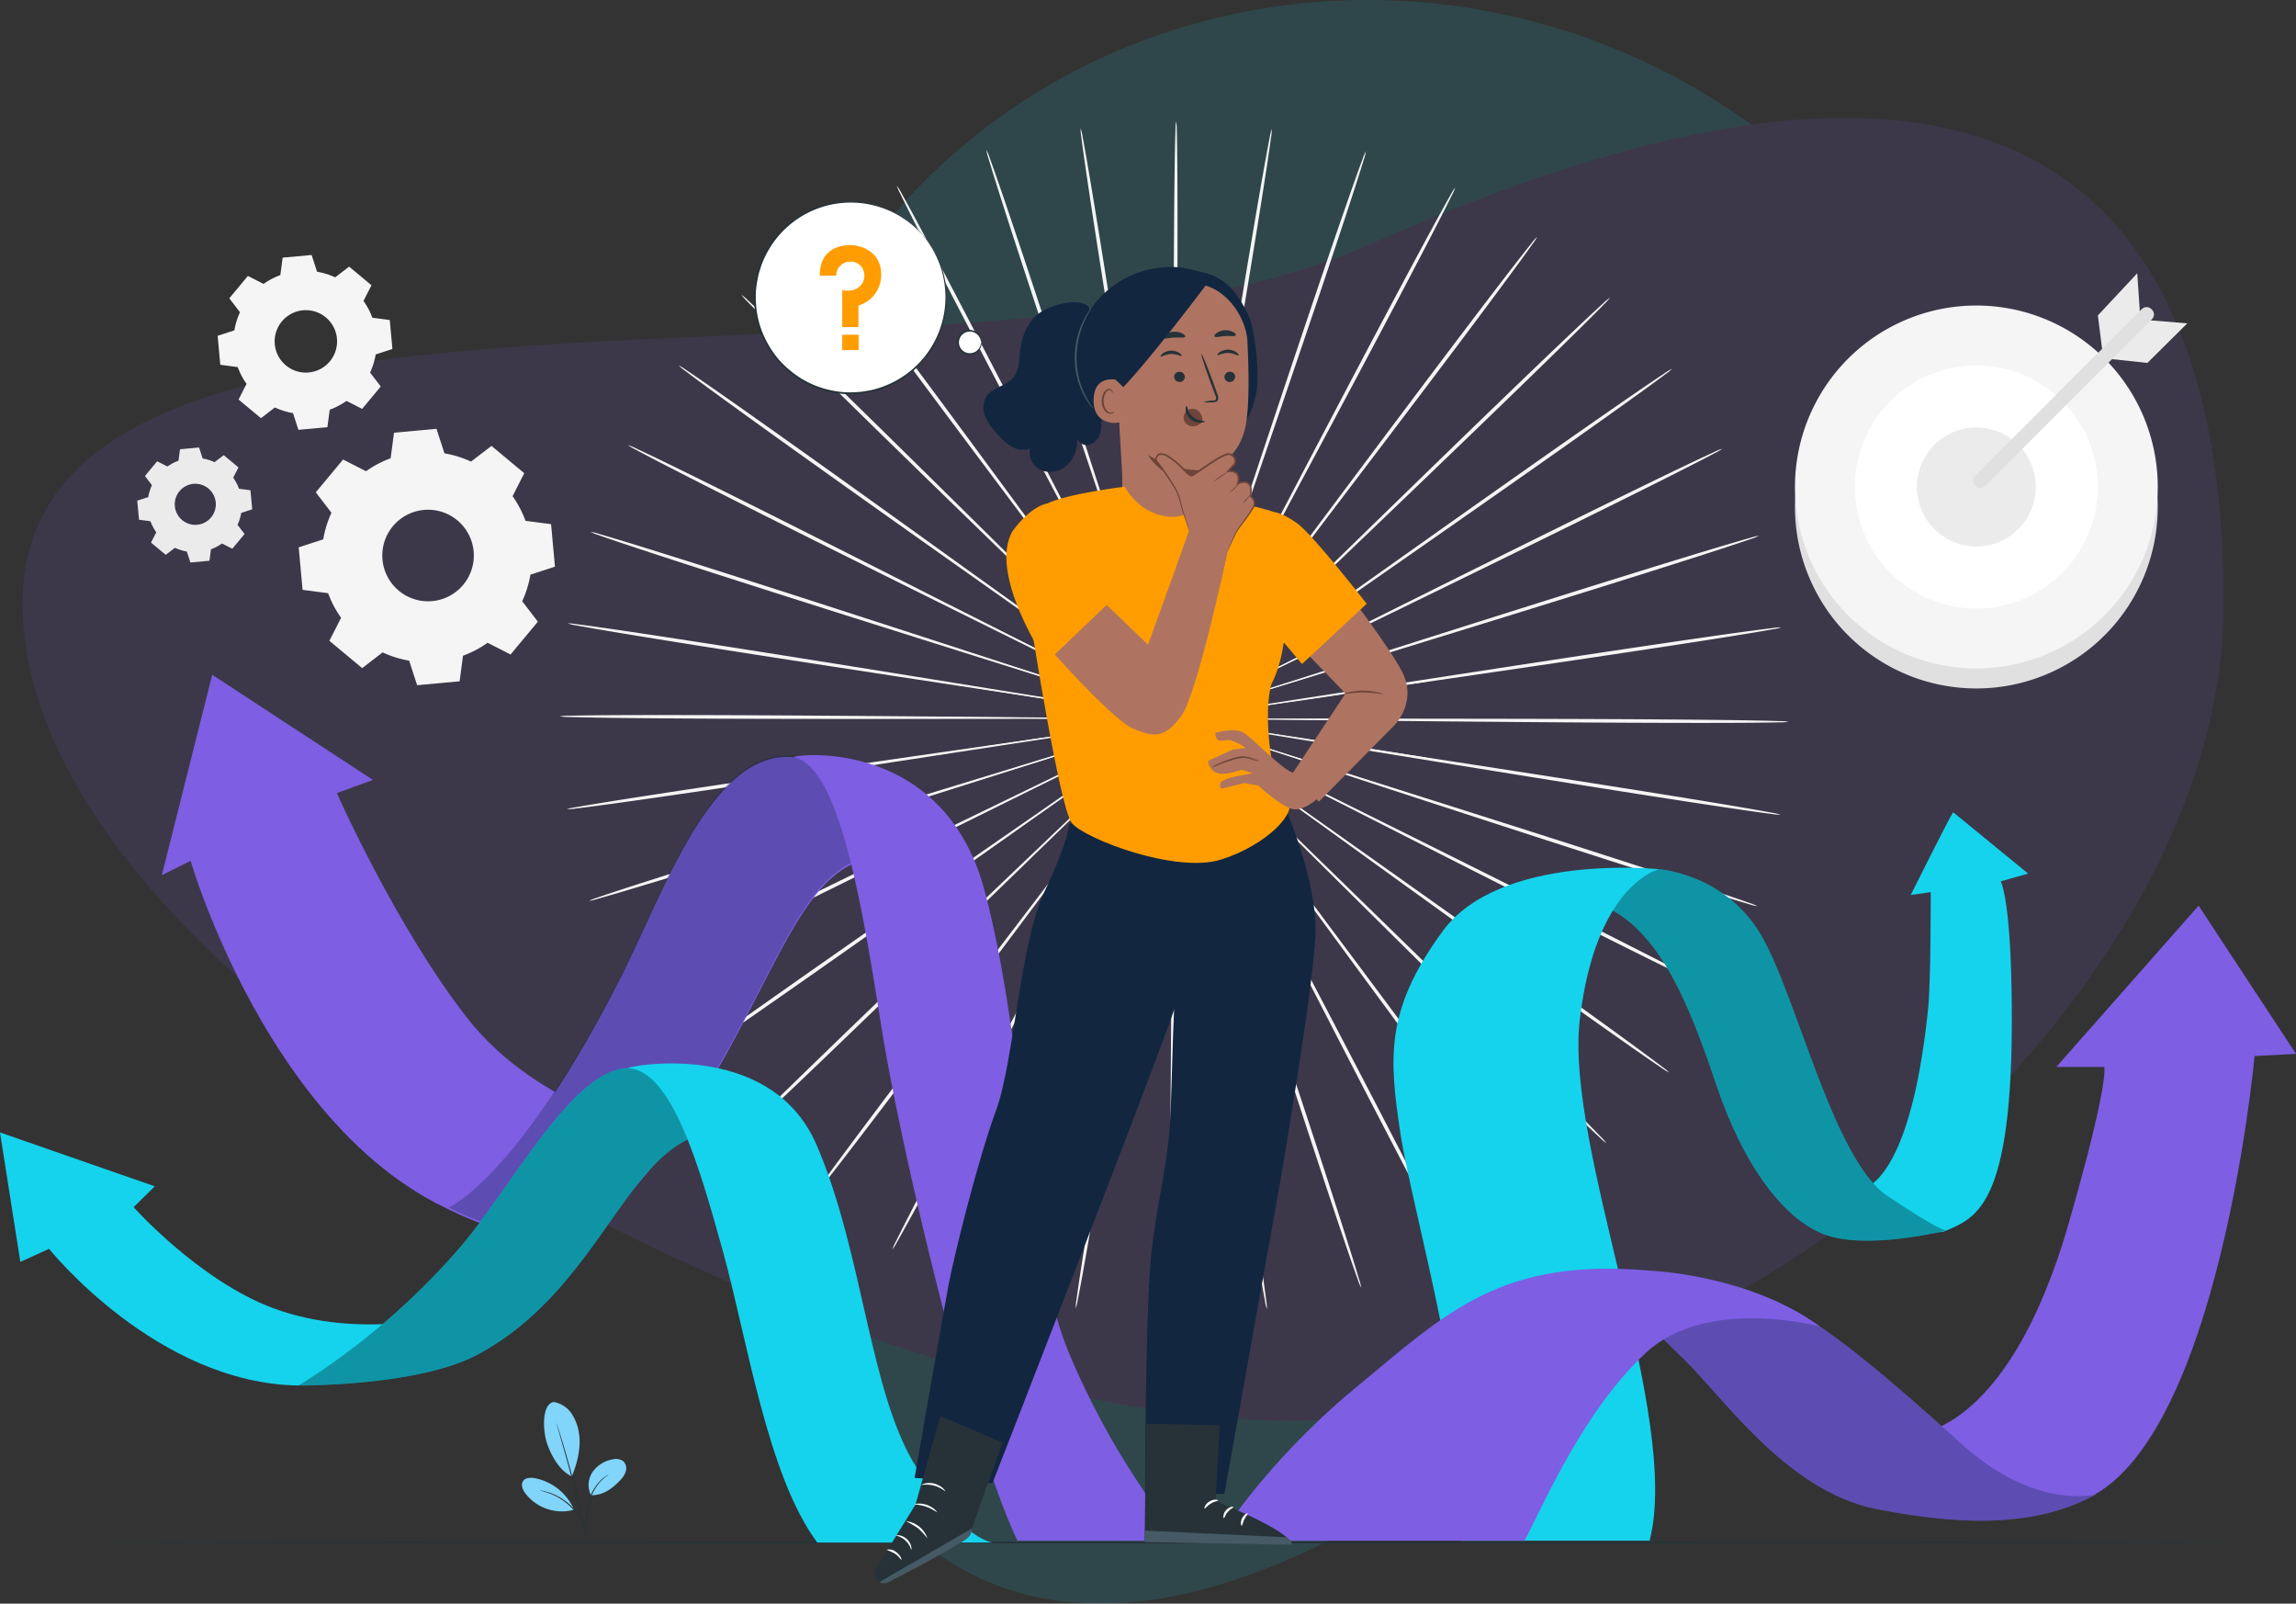 <svg xmlns="http://www.w3.org/2000/svg" xmlns:xlink="http://www.w3.org/1999/xlink" width="636.311" height="444.291" viewBox="0 0 636.311 444.291">
  <rect x="0" y="0" width="636.311" height="444.291" fill="#333333" stroke="none"/>
  <defs>
    <clipPath id="clip-path">
      <rect id="Rectángulo_350618" data-name="Rectángulo 350618" width="636.311" height="405.012" fill="none"/>
    </clipPath>
    <clipPath id="clip-path-7">
      <rect id="Rectángulo_350609" data-name="Rectángulo 350609" width="98.546" height="102.926" fill="none"/>
    </clipPath>
    <clipPath id="clip-path-9">
      <rect id="Rectángulo_350611" data-name="Rectángulo 350611" width="126.127" height="60.153" fill="#12263f"/>
    </clipPath>
    <clipPath id="clip-path-11">
      <rect id="Rectángulo_350613" data-name="Rectángulo 350613" width="125.873" height="132.898" fill="#12263f"/>
    </clipPath>
    <clipPath id="clip-path-13">
      <rect id="Rectángulo_350615" data-name="Rectángulo 350615" width="122.041" height="87.908" fill="none"/>
    </clipPath>
  </defs>
  <g id="Grupo_1034668" data-name="Grupo 1034668" transform="translate(5666.561 5521.646)">
    <g id="Grupo_160943" data-name="Grupo 160943" transform="translate(-5840.287 -14033.086)" opacity="0.13">
      <g id="Grupo_154652" data-name="Grupo 154652" transform="translate(180 8511.44)">
        <g id="Grupo_154160" data-name="Grupo 154160" transform="translate(0 0)">
          <g id="Grupo_66834" data-name="Grupo 66834">
            <path id="Trazado_132887" data-name="Trazado 132887" d="M738.348,526.863c-56.821,77.476-60.758,301.127,19.052,359.663s213.167-70.218,269.973-147.691,38.17-187.709-41.638-246.245S795.159,449.4,738.348,526.863Z" transform="translate(-505.222 -457.039)" fill="#15d3ec"/>
            <path id="Trazado_132888" data-name="Trazado 132888" d="M652.737,605.065c0,108.19,226.26,226.357,351.078,226.357s258.922-118.167,258.922-226.357-52.662-181.459-236.98-99.419C914.718,555.061,652.737,496.877,652.737,605.065Z" transform="translate(-652.737 -437.812)" fill="#7e5ee3"/>
          </g>
        </g>
      </g>
    </g>
    <g id="Grupo_1033909" data-name="Grupo 1033909" transform="translate(-5666.561 -5488)">
      <g id="Grupo_1033908" data-name="Grupo 1033908" clip-path="url(#clip-path)">
        <g id="Grupo_1033879" data-name="Grupo 1033879">
          <g id="Grupo_1033878" data-name="Grupo 1033878" clip-path="url(#clip-path)">
            <path id="Trazado_735823" data-name="Trazado 735823" d="M387.36,174.763l-86.107-.805-26.095-.122-7.095.016-1.846.024a4.1,4.1,0,0,0-.629.034,4.041,4.041,0,0,0,.629.039l1.845.043,7.095.087,26.095.138,86.11.053c33.608,0,64.042.04,86.074.2,11.016.077,19.931.178,26.092.294,3.081.057,5.473.118,7.095.178a13.411,13.411,0,0,1,2.473.182,13.432,13.432,0,0,1-2.475.158c-1.622.045-4.014.082-7.1.108-6.162.054-15.078.067-26.095.034-22.032-.061-52.465-.321-86.071-.66" transform="translate(-13.445 -8.8)" fill="#f5f5f5"/>
            <path id="Trazado_735824" data-name="Trazado 735824" d="M386.741,181.553l-84.93-13.807-25.758-4.06-7.011-1.053-1.828-.253a4.047,4.047,0,0,0-.627-.061,3.788,3.788,0,0,0,.614.136l1.815.323,6.994,1.159,25.755,4.079,85.057,13.051c33.2,5.068,63.259,9.7,85,13.188,10.87,1.74,19.661,3.188,25.729,4.233,3.033.523,5.387.945,6.979,1.251a13.11,13.11,0,0,1,2.413.555,13.027,13.027,0,0,1-2.47-.216c-1.61-.2-3.98-.523-7.027-.962-6.1-.876-14.906-2.209-25.783-3.9-21.755-3.388-51.777-8.244-84.92-13.659" transform="translate(-13.496 -8.217)" fill="#f5f5f5"/>
            <path id="Trazado_735825" data-name="Trazado 735825" d="M385.037,188.149l-81.632-26.638-24.779-7.951-6.754-2.112-1.763-.53a4.067,4.067,0,0,0-.609-.156,3.621,3.621,0,0,0,.584.229l1.741.6,6.718,2.217,24.773,7.97,81.882,25.9c31.966,10.085,60.9,19.263,81.8,26.03,10.452,3.383,18.9,6.159,24.721,8.12,2.911.982,5.166,1.759,6.688,2.305a12.933,12.933,0,0,1,2.293.92,12.952,12.952,0,0,1-2.4-.59c-1.558-.442-3.846-1.125-6.785-2.024-5.878-1.8-14.362-4.461-24.829-7.8-20.935-6.675-49.794-16.067-81.645-26.489" transform="translate(-13.643 -7.632)" fill="#f5f5f5"/>
            <path id="Trazado_735826" data-name="Trazado 735826" d="M382.289,194.4l-76.305-38.784L282.8,143.97l-6.328-3.12-1.655-.793a3.832,3.832,0,0,0-.576-.248,3.76,3.76,0,0,0,.54.314l1.622.854,6.276,3.216,23.174,11.658,76.665,38.109c29.934,14.85,57.019,28.34,76.566,38.22,9.775,4.938,17.666,8.97,23.1,11.8,2.716,1.413,4.818,2.524,6.234,3.3a13.061,13.061,0,0,1,2.117,1.257,13.1,13.1,0,0,1-2.279-.952c-1.467-.677-3.615-1.7-6.371-3.039-5.514-2.675-13.46-6.6-23.256-11.5-19.592-9.795-46.573-23.481-76.342-38.641" transform="translate(-13.883 -7.078)" fill="#f5f5f5"/>
            <path id="Trazado_735827" data-name="Trazado 735827" d="M378.562,200.154l-69.13-49.9-21.025-15.022-5.747-4.043-1.507-1.035a3.8,3.8,0,0,0-.53-.331,3.741,3.741,0,0,0,.483.392l1.466,1.091,5.682,4.129,21.014,15.035,69.594,49.286c27.177,19.215,51.76,36.654,69.477,49.383,8.861,6.362,16.007,11.543,20.919,15.161,2.455,1.81,4.352,3.227,5.626,4.2a12.72,12.72,0,0,1,1.888,1.563,13,13,0,0,1-2.1-1.286c-1.339-.891-3.3-2.229-5.8-3.969-5.016-3.479-12.233-8.568-21.12-14.895-17.777-12.65-42.224-30.267-69.19-49.762" transform="translate(-14.206 -6.572)" fill="#f5f5f5"/>
            <path id="Trazado_735828" data-name="Trazado 735828" d="M373.955,205.279l-60.3-59.741L295.287,127.52l-5.031-4.863-1.323-1.25a3.93,3.93,0,0,0-.469-.408,3.674,3.674,0,0,0,.415.461l1.273,1.3c1.149,1.146,2.813,2.805,4.953,4.938l18.351,18.03,60.86,59.207c23.771,23.09,45.263,44.032,60.729,59.284,7.735,7.624,13.964,13.823,18.238,18.139,2.136,2.158,3.783,3.845,4.885,5a12.685,12.685,0,0,1,1.615,1.828,12.751,12.751,0,0,1-1.866-1.588c-1.18-1.082-2.9-2.7-5.1-4.8-4.4-4.2-10.713-10.313-18.479-17.906-15.537-15.183-36.868-36.281-60.385-59.615" transform="translate(-14.603 -6.125)" fill="#f5f5f5"/>
            <path id="Trazado_735829" data-name="Trazado 735829" d="M368.585,209.645l-50.008-68.131-15.258-20.574-4.191-5.563-1.107-1.435a3.786,3.786,0,0,0-.4-.474,3.7,3.7,0,0,0,.336.517l1.049,1.475,4.1,5.626,15.244,20.584c12.971,17.337,30.867,41.255,50.644,67.686,19.787,26.4,37.666,50.339,50.5,67.743,6.421,8.7,11.582,15.765,15.112,20.675,1.765,2.455,3.122,4.371,4.025,5.681a12.424,12.424,0,0,1,1.3,2.052,12.627,12.627,0,0,1-1.589-1.851c-.992-1.247-2.432-3.105-4.268-5.51-3.672-4.81-8.932-11.806-15.388-20.482-12.917-17.347-30.612-41.413-50.108-68.018" transform="translate(-15.067 -5.744)" fill="#f5f5f5"/>
            <path id="Trazado_735830" data-name="Trazado 735830" d="M362.585,213.142l-38.431-74.893-11.761-22.64-3.245-6.132c-.372-.683-.658-1.209-.863-1.585a3.831,3.831,0,0,0-.318-.529,3.482,3.482,0,0,0,.248.563c.19.384.455.921.8,1.617l3.145,6.18L323.9,138.372l39.133,74.548c15.3,29.084,29.107,55.443,38.986,74.583,4.941,9.569,8.9,17.332,11.6,22.717,1.348,2.693,2.38,4.792,3.061,6.223a12.3,12.3,0,0,1,.956,2.224,12.343,12.343,0,0,1-1.273-2.069c-.779-1.383-1.9-3.438-3.329-6.091-2.855-5.308-6.924-13.019-11.905-22.568-9.967-19.1-23.572-45.556-38.548-74.8" transform="translate(-15.59 -5.435)" fill="#f5f5f5"/>
            <path id="Trazado_735831" data-name="Trazado 735831" d="M356.1,215.677l-25.827-79.837-7.95-24.156c-.955-2.829-1.7-5.032-2.212-6.552-.257-.731-.455-1.294-.6-1.7a3.574,3.574,0,0,0-.229-.571,3.676,3.676,0,0,0,.154.594l.527,1.718,2.106,6.585c1.88,5.727,4.587,13.974,7.931,24.162,6.808,20.39,16.2,48.519,26.581,79.6,10.4,31.061,19.77,59.2,26.427,79.615,3.331,10.206,5.987,18.478,7.777,24.208.9,2.865,1.575,5.1,2.016,6.613a12.012,12.012,0,0,1,.583,2.343,12.217,12.217,0,0,1-.922-2.238c-.547-1.485-1.323-3.685-2.3-6.524-1.96-5.678-4.73-13.915-8.1-24.107-6.752-20.383-15.9-48.594-25.958-79.761" transform="translate(-16.163 -5.207)" fill="#f5f5f5"/>
            <path id="Trazado_735832" data-name="Trazado 735832" d="M349.282,217.19c-4.913-32.329-9.359-61.586-12.582-82.792-1.66-10.57-3.006-19.128-3.94-25.07-.485-2.94-.862-5.229-1.123-6.809-.135-.76-.239-1.347-.313-1.767a3.475,3.475,0,0,0-.134-.6,3.756,3.756,0,0,0,.057.61c.058.422.138,1.012.242,1.777.235,1.585.576,3.877,1.014,6.825.929,5.943,2.268,14.5,3.922,25.074,3.422,21.177,8.143,50.392,13.36,82.676,5.241,32.264,9.938,61.488,13.208,82.664,1.637,10.587,2.92,19.163,3.761,25.1.421,2.967.73,5.273.92,6.839a12.2,12.2,0,0,1,.2,2.4,12.16,12.16,0,0,1-.548-2.351c-.3-1.55-.71-3.841-1.218-6.8-1.016-5.907-2.417-14.465-4.1-25.045-3.368-21.162-7.839-50.419-12.724-82.736" transform="translate(-16.766 -5.07)" fill="#f5f5f5"/>
            <path id="Trazado_735833" data-name="Trazado 735833" d="M342.213,217.648c.3-32.678.576-62.251.775-83.687.047-10.693.085-19.349.111-25.361-.009-2.978-.016-5.3-.021-6.9-.011-.773-.02-1.367-.027-1.793a3.634,3.634,0,0,0-.035-.611,3.878,3.878,0,0,0-.04.61c-.01.426-.025,1.022-.044,1.793-.019,1.6-.047,3.917-.085,6.9-.029,6.01-.072,14.668-.125,25.361,0,21.437,0,51.01,0,83.689.025,32.664,0,62.243-.151,83.655-.072,10.707-.172,19.372-.287,25.36-.057,2.994-.118,5.319-.18,6.9a12.316,12.316,0,0,1-.185,2.4,12.33,12.33,0,0,1-.163-2.406c-.047-1.577-.086-3.9-.116-6.9-.06-5.989-.079-14.655-.052-25.361.05-21.413.3-50.991.627-83.653" transform="translate(-17.292 -5.027)" fill="#f5f5f5"/>
            <path id="Trazado_735834" data-name="Trazado 735834" d="M333.23,217.05c5.526-32.235,10.528-61.407,14.152-82.552l4.161-25.037,1.079-6.815c.112-.765.2-1.354.26-1.776a3.513,3.513,0,0,0,.062-.609,3.53,3.53,0,0,0-.14.6c-.078.419-.188,1-.33,1.764-.275,1.578-.675,3.862-1.189,6.8-.99,5.934-2.417,14.478-4.18,25.034-3.425,21.176-8.152,50.39-13.375,82.674-5.193,32.271-9.945,61.487-13.515,82.618-1.784,10.566-3.268,19.11-4.34,25.008-.536,2.95-.969,5.237-1.283,6.784a12.282,12.282,0,0,1-.571,2.346,11.965,11.965,0,0,1,.22-2.4c.2-1.565.536-3.868.984-6.831.9-5.925,2.264-14.488,4-25.061,3.472-21.145,8.45-50.326,14-82.542" transform="translate(-15.896 -5.076)" fill="#f5f5f5"/>
            <path id="Trazado_735835" data-name="Trazado 735835" d="M324.45,215.4l27.356-79.355,8.166-24.088c.937-2.835,1.666-5.041,2.169-6.565.234-.738.414-1.306.543-1.715a3.434,3.434,0,0,0,.159-.591,3.586,3.586,0,0,0-.234.568c-.145.4-.348.964-.612,1.692l-2.277,6.531c-1.94,5.709-4.734,13.928-8.185,24.082-6.814,20.388-16.213,48.515-26.6,79.6-10.357,31.074-19.781,59.2-26.732,79.519-3.473,10.161-6.324,18.371-8.339,24.032-1.007,2.829-1.806,5.022-2.368,6.5a12.151,12.151,0,0,1-.945,2.228,12.1,12.1,0,0,1,.6-2.337c.455-1.514,1.155-3.738,2.078-6.6,1.846-5.714,4.582-13.962,8.012-24.136,6.855-20.351,16.5-48.4,27.2-79.368" transform="translate(-14.506 -5.219)" fill="#f5f5f5"/>
            <path id="Trazado_735836" data-name="Trazado 735836" d="M316.132,212.732c15.563-28.968,29.647-55.183,39.857-74.185l11.965-22.539,3.205-6.151c.352-.693.622-1.227.816-1.609a3.632,3.632,0,0,0,.253-.56,3.842,3.842,0,0,0-.323.526l-.877,1.577c-.768,1.416-1.878,3.467-3.306,6.1-2.84,5.339-6.929,13.03-11.981,22.53-10.031,19.091-23.87,45.43-39.162,74.535-15.261,29.1-29.124,55.434-39.278,74.438-5.074,9.5-9.217,17.176-12.124,22.457-1.453,2.641-2.595,4.684-3.388,6.061a12.532,12.532,0,0,1-1.29,2.057,12.134,12.134,0,0,1,.978-2.215c.7-1.425,1.748-3.514,3.122-6.194,2.749-5.36,6.788-13.086,11.822-22.608,10.066-19.048,24.131-45.28,39.711-74.221" transform="translate(-13.187 -5.452)" fill="#f5f5f5"/>
            <path id="Trazado_735837" data-name="Trazado 735837" d="M308.475,209.113l51.3-67.218c6.511-8.619,11.782-15.6,15.443-20.443l4.156-5.589,1.064-1.465a3.824,3.824,0,0,0,.341-.515,3.7,3.7,0,0,0-.4.47l-1.121,1.424c-.984,1.283-2.411,3.14-4.245,5.525-3.664,4.844-8.939,11.818-15.458,20.433l-50.667,67.669c-19.754,26.426-37.682,50.328-50.767,67.556-6.54,8.616-11.867,15.564-15.587,20.339-1.86,2.388-3.317,4.232-4.322,5.47a12.7,12.7,0,0,1-1.607,1.837,12.381,12.381,0,0,1,1.322-2.04c.916-1.3,2.292-3.205,4.079-5.643,3.578-4.877,8.808-11.895,15.312-20.535,13.005-17.285,31.116-41.057,51.159-67.277" transform="translate(-11.978 -5.765)" fill="#f5f5f5"/>
            <path id="Trazado_735838" data-name="Trazado 735838" d="M301.665,204.639,363.1,145.993l18.526-17.86c2.16-2.113,3.841-3.757,5-4.892l1.285-1.286a4.01,4.01,0,0,0,.421-.457,3.545,3.545,0,0,0-.475.4l-1.335,1.238-5.077,4.816L362.9,145.8c-15.6,15.16-37.109,36.074-60.882,59.185-23.744,23.117-45.279,44.019-60.961,59.059-7.839,7.522-14.214,13.581-18.652,17.736-2.218,2.077-3.953,3.679-5.144,4.751a12.769,12.769,0,0,1-1.882,1.571,12.871,12.871,0,0,1,1.634-1.814c1.114-1.148,2.777-2.82,4.934-4.958,4.313-4.277,10.6-10.417,18.412-17.971,15.613-15.109,37.307-35.853,61.3-58.725" transform="translate(-10.903 -6.151)" fill="#f5f5f5"/>
            <path id="Trazado_735839" data-name="Trazado 735839" d="M295.859,199.422l70.07-48.645,21.16-14.843,5.722-4.077,1.476-1.077a3.83,3.83,0,0,0,.487-.387,3.767,3.767,0,0,0-.533.327l-1.517,1.021-5.786,3.99-21.17,14.828c-17.83,12.618-42.43,30.026-69.611,49.263-27.154,19.247-51.771,36.638-69.67,49.125-8.949,6.244-16.214,11.266-21.264,14.7-2.524,1.716-4.494,3.037-5.842,3.915a13.007,13.007,0,0,1-2.11,1.267,12.736,12.736,0,0,1,1.9-1.546c1.283-.966,3.194-2.366,5.667-4.153,4.946-3.572,12.143-8.688,21.065-14.969,17.84-12.564,42.591-29.776,69.954-48.742" transform="translate(-9.986 -6.601)" fill="#f5f5f5"/>
            <path id="Trazado_735840" data-name="Trazado 735840" d="M291.2,193.594l77.034-37.4,23.287-11.445,6.307-3.158,1.631-.839a3.8,3.8,0,0,0,.543-.309,3.906,3.906,0,0,0-.578.241l-1.663.778-6.357,3.062-23.295,11.428-76.68,38.081c-29.916,14.885-57.027,28.324-76.714,37.936-9.843,4.809-17.828,8.664-23.368,11.288-2.769,1.312-4.928,2.316-6.4,2.979a13.072,13.072,0,0,1-2.288.93,12.8,12.8,0,0,1,2.128-1.238c1.422-.759,3.535-1.852,6.265-3.24,5.46-2.778,13.39-6.737,23.212-11.585,19.643-9.7,46.858-22.938,76.936-37.511" transform="translate(-9.247 -7.11)" fill="#f5f5f5"/>
            <path id="Trazado_735841" data-name="Trazado 735841" d="M287.81,187.292l82.13-25.151,24.849-7.742,6.74-2.154,1.747-.581a3.823,3.823,0,0,0,.586-.222,3.793,3.793,0,0,0-.61.15l-1.768.513-6.774,2.051-24.856,7.723-81.888,25.884c-31.952,10.127-60.9,19.252-81.9,25.736-10.5,3.243-19.007,5.829-24.9,7.573-2.948.872-5.242,1.534-6.8,1.963a13,13,0,0,1-2.41.568,12.973,12.973,0,0,1,2.3-.9c1.529-.533,3.791-1.289,6.711-2.242,5.842-1.908,14.315-4.606,24.8-7.891,20.968-6.575,49.988-15.487,82.051-25.279" transform="translate(-8.705 -7.666)" fill="#f5f5f5"/>
            <path id="Trazado_735842" data-name="Trazado 735842" d="M285.78,180.667l85.178-12.28,25.794-3.845,7-1.1,1.818-.306a3.932,3.932,0,0,0,.616-.13,3.776,3.776,0,0,0-.628.055l-1.829.236-7.022.99-25.8,3.827-85.059,13.036c-33.194,5.113-63.261,9.7-85.047,12.888-10.893,1.6-19.715,2.851-25.819,3.672-3.052.41-5.425.713-7.037.9a13.245,13.245,0,0,1-2.472.194,13.166,13.166,0,0,1,2.419-.534c1.595-.292,3.951-.693,6.99-1.188,6.078-.991,14.882-2.359,25.768-4,21.772-3.287,51.873-7.65,85.121-12.418" transform="translate(-8.377 -8.252)" fill="#f5f5f5"/>
            <path id="Trazado_735843" data-name="Trazado 735843" d="M285.156,173.8l86.107.7,26.095.091,7.095-.025,1.845-.027a4.12,4.12,0,0,0,.629-.034,4.038,4.038,0,0,0-.629-.039l-1.846-.041-7.094-.078-26.1-.106-86.109.05c-33.608.044-64.043.037-86.075-.094-11.016-.064-19.931-.155-26.093-.263-3.081-.054-5.472-.112-7.095-.171a13.432,13.432,0,0,1-2.473-.179,13.4,13.4,0,0,1,2.475-.16c1.622-.047,4.015-.087,7.1-.118,6.162-.062,15.078-.085,26.095-.066,22.032.035,52.465.258,86.072.556" transform="translate(-8.273 -8.77)" fill="#f5f5f5"/>
            <path id="Trazado_735844" data-name="Trazado 735844" d="M285.931,165.074l84.948,13.7,25.763,4.028,7.013,1.044,1.828.251a3.911,3.911,0,0,0,.627.061,3.733,3.733,0,0,0-.614-.135l-1.816-.32-6.995-1.152-25.76-4.046L285.85,165.562c-33.208-5.027-63.272-9.626-85.016-13.083-10.872-1.726-19.664-3.162-25.734-4.2-3.034-.519-5.388-.938-6.981-1.243a12.964,12.964,0,0,1-2.414-.553,13.2,13.2,0,0,1,2.47.214c1.611.2,3.981.518,7.029.953,6.1.869,14.909,2.19,25.788,3.873,21.76,3.361,51.788,8.181,84.938,13.553" transform="translate(-8.389 -7.414)" fill="#f5f5f5"/>
            <path id="Trazado_735845" data-name="Trazado 735845" d="M288.112,156.539l81.666,26.536L394.568,191l6.757,2.1,1.764.527a3.8,3.8,0,0,0,.609.155,3.74,3.74,0,0,0-.585-.228l-1.741-.594-6.722-2.208-24.783-7.94-81.916-25.8c-31.98-10.045-60.924-19.187-81.836-25.928-10.456-3.369-18.906-6.135-24.731-8.09-2.913-.978-5.168-1.752-6.692-2.3a12.956,12.956,0,0,1-2.294-.917,12.979,12.979,0,0,1,2.406.586c1.559.441,3.847,1.121,6.787,2.016,5.881,1.79,14.369,4.444,24.839,7.771,20.943,6.649,49.815,16.006,81.681,26.387" transform="translate(-8.727 -6.063)" fill="#f5f5f5"/>
            <path id="Trazado_735846" data-name="Trazado 735846" d="M291.644,148.453,368,187.143l23.2,11.614,6.33,3.112,1.657.791a3.873,3.873,0,0,0,.576.247,3.77,3.77,0,0,0-.541-.313l-1.623-.853-6.28-3.207L368.128,186.9l-76.714-38.013c-29.953-14.814-57.056-28.271-76.616-38.126-9.781-4.926-17.678-8.948-23.115-11.768-2.718-1.41-4.821-2.52-6.237-3.29a12.886,12.886,0,0,1-2.118-1.254,13.26,13.26,0,0,1,2.279.95c1.467.675,3.616,1.7,6.375,3.03,5.517,2.669,13.469,6.589,23.27,11.475,19.606,9.771,46.6,23.424,76.393,38.547" transform="translate(-9.281 -4.781)" fill="#f5f5f5"/>
            <path id="Trazado_735847" data-name="Trazado 735847" d="M296.436,141.008l69.194,49.815,21.045,15,5.752,4.036,1.509,1.033a3.733,3.733,0,0,0,.53.331,3.81,3.81,0,0,0-.484-.392l-1.467-1.088-5.688-4.122-21.033-15.011-69.658-49.2c-27.2-19.182-51.807-36.591-69.542-49.3-8.868-6.351-16.022-11.524-20.938-15.136-2.458-1.806-4.357-3.221-5.632-4.2a12.767,12.767,0,0,1-1.89-1.561,13.024,13.024,0,0,1,2.1,1.285c1.341.89,3.3,2.225,5.809,3.962,5.02,3.474,12.244,8.553,21.139,14.869,17.794,12.629,42.263,30.216,69.254,49.678" transform="translate(-10.03 -3.605)" fill="#f5f5f5"/>
            <path id="Trazado_735848" data-name="Trazado 735848" d="M302.358,134.386c23.578,23.3,44.915,44.384,60.38,59.668l18.388,17.994,5.036,4.857,1.324,1.248a3.841,3.841,0,0,0,.471.407,3.814,3.814,0,0,0-.416-.46c-.3-.308-.726-.738-1.275-1.3l-4.959-4.931-18.376-18.007L302,134.734c-23.8-23.061-45.32-43.977-60.806-59.21-7.744-7.615-13.982-13.806-18.26-18.117-2.139-2.155-3.789-3.84-4.892-5a12.674,12.674,0,0,1-1.618-1.828,12.874,12.874,0,0,1,1.867,1.585c1.182,1.082,2.9,2.7,5.1,4.792,4.4,4.191,10.726,10.3,18.5,17.883,15.556,15.164,36.915,36.237,60.462,59.542" transform="translate(-10.956 -2.561)" fill="#f5f5f5"/>
            <path id="Trazado_735849" data-name="Trazado 735849" d="M309.267,128.74l50.1,68.069,15.284,20.556,4.2,5.559,1.11,1.434a3.71,3.71,0,0,0,.4.473,3.857,3.857,0,0,0-.336-.517l-1.052-1.473-4.109-5.621-15.271-20.565c-12.994-17.321-30.921-41.218-50.732-67.624-19.82-26.377-37.731-50.292-50.589-67.681-6.431-8.692-11.6-15.751-15.139-20.657-1.769-2.452-3.128-4.366-4.033-5.675a12.466,12.466,0,0,1-1.305-2.05,12.557,12.557,0,0,1,1.592,1.848c.994,1.247,2.436,3.1,4.275,5.505,3.68,4.8,8.947,11.8,15.416,20.463,12.939,17.331,30.665,41.376,50.2,67.957" transform="translate(-12.038 -1.669)" fill="#f5f5f5"/>
            <path id="Trazado_735850" data-name="Trazado 735850" d="M317,124.207l38.529,74.845c4.971,9.54,9,17.263,11.79,22.626l3.253,6.128.866,1.584a3.456,3.456,0,0,0,.319.528,3.762,3.762,0,0,0-.25-.562l-.8-1.616c-.732-1.434-1.792-3.509-3.154-6.177-2.791-5.364-6.81-13.09-11.774-22.633-10.048-19.082-23.912-45.409-39.231-74.5-15.334-29.065-29.178-55.407-39.082-74.536-4.954-9.562-8.926-17.32-11.629-22.7-1.352-2.691-2.387-4.789-3.069-6.219a12.249,12.249,0,0,1-.959-2.223,12.558,12.558,0,0,1,1.275,2.068c.782,1.382,1.907,3.435,3.338,6.086,2.861,5.305,6.94,13.01,11.935,22.553,9.992,19.084,23.631,45.527,38.644,74.75" transform="translate(-13.254 -0.949)" fill="#f5f5f5"/>
            <path id="Trazado_735851" data-name="Trazado 735851" d="M325.379,120.907l25.931,79.8c3.366,10.181,6.09,18.423,7.981,24.146.96,2.828,1.706,5.029,2.221,6.549l.6,1.7a3.689,3.689,0,0,0,.229.571,3.438,3.438,0,0,0-.154-.594c-.126-.408-.3-.978-.53-1.717-.49-1.528-1.2-3.74-2.114-6.583l-7.962-24.151c-6.835-20.381-16.265-48.5-26.684-79.57-10.44-31.047-19.849-59.177-26.532-79.582-3.344-10.2-6.011-18.47-7.809-24.2-.9-2.864-1.582-5.093-2.024-6.611a12.063,12.063,0,0,1-.586-2.342,12.285,12.285,0,0,1,.925,2.237c.549,1.485,1.328,3.684,2.312,6.521,1.967,5.676,4.748,13.909,8.135,24.1,6.779,20.375,15.967,48.574,26.062,79.729" transform="translate(-14.576 -0.421)" fill="#f5f5f5"/>
            <path id="Trazado_735852" data-name="Trazado 735852" d="M334.189,118.929c4.955,32.323,9.439,61.574,12.689,82.776,1.675,10.568,3.031,19.125,3.972,25.065.49,2.94.87,5.228,1.133,6.807.136.761.24,1.347.316,1.768a3.5,3.5,0,0,0,.134.6,3.752,3.752,0,0,0-.057-.61c-.058-.422-.14-1.012-.245-1.778-.237-1.583-.581-3.876-1.023-6.823-.937-5.942-2.286-14.5-3.953-25.068-3.45-21.173-8.208-50.382-13.468-82.66-5.282-32.257-10.018-61.476-13.315-82.648-1.651-10.586-2.946-19.159-3.794-25.092-.424-2.966-.738-5.272-.929-6.837a12.191,12.191,0,0,1-.2-2.4A12.167,12.167,0,0,1,316,4.374c.3,1.55.715,3.841,1.227,6.794,1.023,5.906,2.436,14.462,4.133,25.042,3.395,21.157,7.9,50.41,12.831,82.72" transform="translate(-15.968 -0.102)" fill="#f5f5f5"/>
            <path id="Trazado_735853" data-name="Trazado 735853" d="M343.148,118.316c-.261,32.678-.5,62.252-.667,83.688-.032,10.693-.059,19.35-.077,25.361.012,2.978.023,5.3.029,6.9.012.773.022,1.367.028,1.793a3.773,3.773,0,0,0,.035.611,3.6,3.6,0,0,0,.04-.61c.01-.426.024-1.022.041-1.793.017-1.6.043-3.917.076-6.9.022-6.011.053-14.668.093-25.362-.028-21.436-.065-51.009-.106-83.689-.066-32.663-.079-62.242.043-83.655.059-10.706.146-19.371.253-25.36.054-2.994.112-5.319.172-6.9a12.309,12.309,0,0,1,.182-2.4,12.312,12.312,0,0,1,.166,2.4c.049,1.577.092,3.9.125,6.9.067,5.989.1,14.655.085,25.361-.022,21.414-.233,50.992-.518,83.654" transform="translate(-17.334)" fill="#f5f5f5"/>
            <path id="Trazado_735854" data-name="Trazado 735854" d="M350.138,119.065c-5.484,32.243-10.446,61.42-14.043,82.569-1.741,10.559-3.15,19.107-4.129,25.043-.462,2.944-.822,5.235-1.07,6.817-.111.764-.2,1.354-.257,1.776a3.555,3.555,0,0,0-.061.609,3.685,3.685,0,0,0,.138-.6c.078-.42.187-1,.328-1.765.273-1.578.67-3.863,1.179-6.8.984-5.935,2.4-14.482,4.148-25.039,3.4-21.181,8.085-50.4,13.266-82.692,5.15-32.277,9.863-61.5,13.406-82.634,1.77-10.568,3.242-19.114,4.306-25.013.533-2.95.962-5.238,1.274-6.785a12.181,12.181,0,0,1,.568-2.347,12.147,12.147,0,0,1-.217,2.4c-.2,1.566-.531,3.869-.976,6.833-.89,5.925-2.244,14.49-3.969,25.065-3.444,21.15-8.384,50.337-13.89,82.559" transform="translate(-16.735 -0.112)" fill="#f5f5f5"/>
            <path id="Trazado_735855" data-name="Trazado 735855" d="M356.928,121.178c-10.641,31-20.271,59.054-27.251,79.389-3.429,10.16-6.206,18.386-8.133,24.1-.933,2.836-1.66,5.043-2.161,6.568-.234.739-.413,1.306-.541,1.715a3.468,3.468,0,0,0-.159.592,3.637,3.637,0,0,0,.234-.569l.61-1.692c.526-1.517,1.288-3.713,2.268-6.535,1.932-5.71,4.715-13.933,8.152-24.091,6.786-20.4,16.149-48.536,26.5-79.63,10.315-31.087,19.7-59.224,26.625-79.553,3.46-10.165,6.3-18.379,8.307-24.041,1-2.831,1.8-5.025,2.359-6.505a12.248,12.248,0,0,1,.942-2.23,11.977,11.977,0,0,1-.6,2.338c-.453,1.515-1.15,3.74-2.07,6.6-1.838,5.716-4.563,13.967-7.979,24.145-6.828,20.359-16.437,48.426-27.1,79.4" transform="translate(-16.133 -0.44)" fill="#f5f5f5"/>
            <path id="Trazado_735856" data-name="Trazado 735856" d="M363.36,124.606,323.6,198.84l-11.935,22.553c-1.381,2.659-2.456,4.728-3.2,6.156-.35.693-.62,1.228-.813,1.61a3.682,3.682,0,0,0-.253.56,3.718,3.718,0,0,0,.322-.526c.209-.375.5-.9.876-1.578l3.3-6.106,11.953-22.545,39.063-74.583c15.223-29.121,29.051-55.47,39.179-74.487,5.062-9.509,9.2-17.188,12.094-22.473,1.449-2.643,2.589-4.687,3.38-6.065a12.536,12.536,0,0,1,1.289-2.059,12.35,12.35,0,0,1-.976,2.216c-.693,1.426-1.743,3.516-3.114,6.2-2.743,5.364-6.77,13.095-11.792,22.625-10.04,19.061-24.07,45.308-39.612,74.27" transform="translate(-15.562 -0.977)" fill="#f5f5f5"/>
            <path id="Trazado_735857" data-name="Trazado 735857" d="M369.291,129.258,318.08,196.539,302.664,217c-1.792,2.415-3.186,4.295-4.149,5.593l-1.062,1.467a3.575,3.575,0,0,0-.34.516,3.837,3.837,0,0,0,.4-.471l1.119-1.426c.984-1.284,2.407-3.142,4.237-5.53L318.3,196.7c12.955-17.349,30.828-41.284,50.579-67.731C388.6,102.516,406.5,78.592,419.56,61.348c6.53-8.623,11.847-15.579,15.56-20.358,1.857-2.391,3.311-4.237,4.315-5.477a12.553,12.553,0,0,1,1.605-1.838,12.592,12.592,0,0,1-1.321,2.041c-.914,1.3-2.287,3.208-4.073,5.649-3.571,4.881-8.792,11.905-15.285,20.554-12.983,17.3-31.063,41.095-51.071,67.339" transform="translate(-15.041 -1.705)" fill="#f5f5f5"/>
            <path id="Trazado_735858" data-name="Trazado 735858" d="M374.574,135.01l-61.354,58.722-18.5,17.882-4.994,4.9-1.284,1.288a3.7,3.7,0,0,0-.419.458,3.815,3.815,0,0,0,.473-.4l1.334-1.239,5.071-4.824,18.517-17.87,60.8-59.261c23.714-23.147,45.221-44.074,60.884-59.134,7.829-7.531,14.2-13.6,18.629-17.759,2.216-2.08,3.948-3.685,5.138-4.757a12.763,12.763,0,0,1,1.879-1.573,12.616,12.616,0,0,1-1.63,1.816c-1.112,1.15-2.773,2.823-4.928,4.964C449.879,62.5,443.6,68.648,435.8,76.21c-15.593,15.128-37.261,35.9-61.225,58.8" transform="translate(-14.581 -2.604)" fill="#f5f5f5"/>
            <path id="Trazado_735859" data-name="Trazado 735859" d="M379.076,141.721,309.07,190.453l-21.14,14.868-5.717,4.084-1.474,1.078a3.715,3.715,0,0,0-.486.388,3.891,3.891,0,0,0,.532-.328l1.516-1.022,5.781-4,21.151-14.854,69.547-49.349c27.128-19.281,51.723-36.7,69.605-49.212,8.94-6.255,16.2-11.286,21.244-14.727,2.522-1.719,4.491-3.042,5.838-3.923a12.929,12.929,0,0,1,2.109-1.269,12.823,12.823,0,0,1-1.9,1.547c-1.283.967-3.191,2.371-5.662,4.159-4.941,3.578-12.131,8.7-21.045,15-17.824,12.587-42.552,29.829-69.89,48.828" transform="translate(-14.187 -3.654)" fill="#f5f5f5"/>
            <path id="Trazado_735860" data-name="Trazado 735860" d="M382.686,149.236,305.7,186.729,282.429,198.2l-6.3,3.166-1.629.841a3.721,3.721,0,0,0-.543.31,3.867,3.867,0,0,0,.578-.242l1.661-.779,6.354-3.069,23.28-11.457,76.63-38.177c29.895-14.922,56.989-28.394,76.664-38.032,9.836-4.82,17.816-8.686,23.353-11.317,2.767-1.316,4.924-2.322,6.4-2.987a13.022,13.022,0,0,1,2.287-.933,13.005,13.005,0,0,1-2.127,1.241c-1.422.76-3.533,1.856-6.261,3.248-5.456,2.785-13.381,6.754-23.2,11.614-19.629,9.724-46.828,23-76.886,37.607" transform="translate(-13.869 -4.836)" fill="#f5f5f5"/>
            <path id="Trazado_735861" data-name="Trazado 735861" d="M385.307,157.375l-82.1,25.254L278.372,190.4l-6.737,2.163-1.746.583a3.75,3.75,0,0,0-.586.223,3.931,3.931,0,0,0,.61-.15l1.767-.516,6.772-2.059L303.3,182.89,385.152,156.9c31.939-10.167,60.877-19.328,81.867-25.837,10.494-3.256,19-5.854,24.894-7.605,2.947-.875,5.24-1.54,6.8-1.971a13.119,13.119,0,0,1,2.41-.572,13.023,13.023,0,0,1-2.3.9c-1.527.535-3.789,1.293-6.708,2.251-5.839,1.915-14.308,4.623-24.788,7.922-20.96,6.6-49.968,15.55-82.018,25.382" transform="translate(-13.633 -6.121)" fill="#f5f5f5"/>
            <path id="Trazado_735862" data-name="Trazado 735862" d="M386.877,165.936l-85.162,12.386L275.927,182.2l-7,1.105-1.818.309a3.9,3.9,0,0,0-.615.13,3.736,3.736,0,0,0,.628-.056l1.828-.238,7.021-1,25.791-3.859L386.8,165.448c33.186-5.154,63.247-9.776,85.029-12.994,10.891-1.611,19.712-2.875,25.814-3.7,3.052-.414,5.424-.72,7.036-.907a13.24,13.24,0,0,1,2.472-.2,13.15,13.15,0,0,1-2.418.536c-1.595.294-3.951.7-6.989,1.2-6.076,1-14.879,2.377-25.762,4.032-21.767,3.313-51.863,7.715-85.1,12.523" transform="translate(-13.491 -7.473)" fill="#f5f5f5"/>
            <path id="Trazado_735863" data-name="Trazado 735863" d="M624.521,109.841a50.269,50.269,0,1,1-50.269-50.269,50.268,50.268,0,0,1,50.269,50.269" transform="translate(-26.526 -3.016)" fill="#e0e0e0"/>
            <path id="Trazado_735864" data-name="Trazado 735864" d="M624.521,103.992a50.269,50.269,0,1,1-50.269-50.269,50.268,50.268,0,0,1,50.269,50.269" transform="translate(-26.526 -2.72)" fill="#f5f5f5"/>
            <path id="Trazado_735865" data-name="Trazado 735865" d="M608.808,104.878a33.671,33.671,0,1,1-33.671-33.671,33.671,33.671,0,0,1,33.671,33.671" transform="translate(-27.411 -3.605)" fill="#fff"/>
            <path id="Trazado_735866" data-name="Trazado 735866" d="M592.532,105.794a16.477,16.477,0,1,1-16.477-16.477,16.478,16.478,0,0,1,16.477,16.477" transform="translate(-28.328 -4.522)" fill="#ebebeb"/>
            <path id="Trazado_735867" data-name="Trazado 735867" d="M613.765,66.715,612.4,55.99l10.917-11.683L624.1,55.88Z" transform="translate(-31.002 -2.243)" fill="#ebebeb"/>
            <path id="Trazado_735868" data-name="Trazado 735868" d="M637.336,58.873l-11.075-.9-11.1,10.68,11.1,1.187Z" transform="translate(-31.142 -2.935)" fill="#ebebeb"/>
            <path id="Trazado_735869" data-name="Trazado 735869" d="M622.705,54.761,607.057,70.414,582.231,95.245l-5.708,5.709c-1.808,1.809,1.016,4.6,2.826,2.789L595,88.09l24.826-24.832,5.707-5.708c1.809-1.81-1.016-4.6-2.826-2.79" transform="translate(-29.156 -2.742)" fill="#e0e0e0"/>
            <path id="Trazado_735870" data-name="Trazado 735870" d="M105.851,101.452a29,29,0,0,1,6.822-3.586l.936-7.084L125.382,89.7l2.209,6.8a28.949,28.949,0,0,1,7.361,2.284l5.669-4.346L149.71,102l-3.242,6.364a28.97,28.97,0,0,1,3.585,6.824l7.084.936,1.079,11.773-6.8,2.209a28.98,28.98,0,0,1-2.284,7.361l4.345,5.67-7.562,9.088-6.365-3.243a28.946,28.946,0,0,1-6.823,3.585l-.936,7.085-11.773,1.079-2.209-6.8a28.943,28.943,0,0,1-7.361-2.284L104.783,156,95.7,148.433l3.242-6.364a28.949,28.949,0,0,1-3.586-6.823l-7.084-.936-1.079-11.773,6.8-2.21a28.975,28.975,0,0,1,2.285-7.36l-4.346-5.67,7.562-9.088Zm7.446,15.239a12.683,12.683,0,1,0,17.862-1.638,12.683,12.683,0,0,0-17.862,1.638" transform="translate(-4.414 -4.541)" fill="#f5f5f5"/>
            <path id="Trazado_735871" data-name="Trazado 735871" d="M76.256,46.986a19.781,19.781,0,0,1,4.653-2.445l.638-4.831,8.029-.736,1.507,4.635A19.732,19.732,0,0,1,96.1,45.167L99.969,42.2l6.2,5.157-2.211,4.34a19.752,19.752,0,0,1,2.445,4.654l4.831.638.736,8.029-4.635,1.507a19.755,19.755,0,0,1-1.558,5.019l2.964,3.867-5.157,6.2L99.241,79.4a19.763,19.763,0,0,1-4.653,2.445l-.638,4.831-8.029.736-1.507-4.635A19.734,19.734,0,0,1,79.4,81.217l-3.867,2.965-6.2-5.157,2.211-4.341A19.747,19.747,0,0,1,69.1,70.032l-4.831-.639-.736-8.028,4.635-1.507a19.77,19.77,0,0,1,1.558-5.019l-2.964-3.867,5.157-6.2Zm5.078,10.393a8.649,8.649,0,1,0,12.181-1.116,8.649,8.649,0,0,0-12.181,1.116" transform="translate(-3.216 -1.973)" fill="#f5f5f5"/>
            <path id="Trazado_735872" data-name="Trazado 735872" d="M48.438,100.419a13,13,0,0,1,3.06-1.608l.42-3.179,5.282-.483.99,3.048a12.991,12.991,0,0,1,3.3,1.024l2.543-1.949,4.078,3.392-1.455,2.855a12.941,12.941,0,0,1,1.608,3.062l3.179.42.484,5.281-3.048.991a13,13,0,0,1-1.025,3.3l1.949,2.543L66.412,123.2l-2.856-1.454a13,13,0,0,1-3.061,1.607l-.42,3.179-5.281.484-.991-3.049a12.991,12.991,0,0,1-3.3-1.024l-2.543,1.95-4.077-3.393,1.454-2.855a12.97,12.97,0,0,1-1.608-3.061l-3.179-.42-.484-5.281,3.049-.991a13,13,0,0,1,1.024-3.3l-1.949-2.543,3.392-4.077Zm3.34,6.836a5.689,5.689,0,1,0,8.013-.735,5.689,5.689,0,0,0-8.013.735" transform="translate(-2.028 -4.817)" fill="#ebebeb"/>
          </g>
        </g>
        <g id="Grupo_1033881" data-name="Grupo 1033881">
          <g id="Grupo_1033880" data-name="Grupo 1033880" clip-path="url(#clip-path)">
            <path id="Trazado_735873" data-name="Trazado 735873" d="M624.624,414.7c0,.137-133.444.247-298.019.247-164.631,0-298.047-.11-298.047-.247s133.416-.247,298.047-.247c164.574,0,298.019.11,298.019.247" transform="translate(-1.446 -20.981)" fill="#263238"/>
          </g>
        </g>
        <g id="Grupo_1033883" data-name="Grupo 1033883">
          <g id="Grupo_1033882" data-name="Grupo 1033882" clip-path="url(#clip-path)">
            <path id="Trazado_735874" data-name="Trazado 735874" d="M161.586,373.719a7.487,7.487,0,0,1,4.89,3.237,13.222,13.222,0,0,1,2.046,5.617c.581,3.846-.526,8.185-2.007,11.781-3.88-1.9-5.891-6.487-6.765-8.879-1.38-3.782-1.58-11.455,1.836-11.755" transform="translate(-8.04 -18.919)" fill="#81d4fa"/>
            <path id="Trazado_735875" data-name="Trazado 735875" d="M172.485,400.372a6.391,6.391,0,0,1,.415-6.4,8.486,8.486,0,0,1,5.536-3.514,3.576,3.576,0,0,1,2.973.477,2.734,2.734,0,0,1,.76,2.664,5.537,5.537,0,0,1-1.455,2.483c-2.263,2.442-4.9,4.389-8.229,4.293" transform="translate(-8.698 -19.761)" fill="#81d4fa"/>
            <path id="Trazado_735876" data-name="Trazado 735876" d="M171.5,413.13a4.5,4.5,0,0,1-.094-.8c-.047-.566-.106-1.3-.178-2.174a22.429,22.429,0,0,1,.357-7.2,13.733,13.733,0,0,1,3.393-6.329,9.275,9.275,0,0,1,1.707-1.378,5.461,5.461,0,0,1,.519-.292c.122-.062.187-.09.192-.082a14.65,14.65,0,0,0-2.275,1.89,14.169,14.169,0,0,0-3.263,6.258,24.147,24.147,0,0,0-.432,7.117c.044.92.079,1.665.088,2.181a4.224,4.224,0,0,1-.015.8" transform="translate(-8.662 -19.99)" fill="#263238"/>
            <path id="Trazado_735877" data-name="Trazado 735877" d="M162.438,379.86a1.616,1.616,0,0,1,.128.325c.082.244.187.558.316.947.27.823.645,2.02,1.095,3.5.9,2.964,2.09,7.078,3.3,11.648s2.209,8.736,2.891,11.758c.342,1.511.608,2.737.78,3.586.079.4.143.726.193.979a1.615,1.615,0,0,1,.049.346,1.608,1.608,0,0,1-.1-.333c-.064-.25-.144-.571-.245-.967l-.867-3.564c-.731-3.01-1.761-7.162-2.97-11.731s-2.365-8.687-3.217-11.664c-.419-1.463-.76-2.66-1.008-3.527-.109-.394-.2-.713-.266-.962a1.573,1.573,0,0,1-.074-.341" transform="translate(-8.223 -19.23)" fill="#263238"/>
            <path id="Trazado_735878" data-name="Trazado 735878" d="M166.674,404.385a14.948,14.948,0,0,0-10.727-8.452c-1.186-.22-2.645-.18-3.3.834s-.083,2.367.632,3.34a12.771,12.771,0,0,0,13.4,4.605" transform="translate(-7.713 -20.038)" fill="#81d4fa"/>
            <path id="Trazado_735879" data-name="Trazado 735879" d="M157.678,399.522a3.82,3.82,0,0,1,.745.111,7.222,7.222,0,0,1,.862.2c.329.1.717.18,1.121.344a13.078,13.078,0,0,1,1.32.531,14.437,14.437,0,0,1,1.453.747,16.547,16.547,0,0,1,2.987,2.254,16.227,16.227,0,0,1,2.352,2.913,14.228,14.228,0,0,1,.783,1.435,12.062,12.062,0,0,1,.554,1.311,11.138,11.138,0,0,1,.357,1.117,6.8,6.8,0,0,1,.2.86,3.815,3.815,0,0,1,.114.745c-.062.014-.234-1.05-.861-2.652a12.888,12.888,0,0,0-.578-1.279,14.89,14.89,0,0,0-.793-1.4,16.913,16.913,0,0,0-2.328-2.848,17.275,17.275,0,0,0-2.923-2.234,15.662,15.662,0,0,0-1.42-.759c-.449-.233-.891-.395-1.29-.555-1.61-.6-2.672-.781-2.659-.841" transform="translate(-7.982 -20.225)" fill="#263238"/>
          </g>
        </g>
        <g id="Grupo_1033885" data-name="Grupo 1033885">
          <g id="Grupo_1033884" data-name="Grupo 1033884" clip-path="url(#clip-path)">
            <path id="Trazado_735880" data-name="Trazado 735880" d="M266.921,32.66a26.51,26.51,0,1,1-37.392-2.729,26.511,26.511,0,0,1,37.392,2.729" transform="translate(-11.155 -1.189)" fill="#fff"/>
            <path id="Trazado_735881" data-name="Trazado 735881" d="M266.909,32.652a2.723,2.723,0,0,1-.316-.293l-.89-.893-.649-.662c-.25-.233-.546-.462-.854-.725a19.24,19.24,0,0,0-2.207-1.7,25.285,25.285,0,0,0-6.815-3.385,26.3,26.3,0,0,0-31.237,12.167,27.562,27.562,0,0,0-1.607,3.381c-.222.591-.4,1.2-.6,1.809a13.391,13.391,0,0,0-.485,1.864,29.552,29.552,0,0,0-.6,3.864,29.6,29.6,0,0,0,.044,3.986,25.419,25.419,0,0,0,1.889,7.928,28.064,28.064,0,0,0,4.391,7.155,28.094,28.094,0,0,0,6.442,5.387,25.46,25.46,0,0,0,7.571,3.023,24.051,24.051,0,0,0,7.849.591,13.247,13.247,0,0,0,1.914-.209c.628-.112,1.261-.195,1.877-.329a27.4,27.4,0,0,0,3.579-1.1,26.367,26.367,0,0,0,16.574-29.141,25.3,25.3,0,0,0-2.359-7.233,19.247,19.247,0,0,0-1.363-2.431c-.215-.342-.4-.667-.592-.948l-.561-.739c-.32-.429-.571-.764-.755-1.009a2.7,2.7,0,0,1-.244-.356,2.673,2.673,0,0,1,.284.323l.8.981.583.727c.2.277.393.6.616.94a18.784,18.784,0,0,1,1.413,2.425,25.1,25.1,0,0,1,2.462,7.272,26.673,26.673,0,0,1-5.323,21.3,26.764,26.764,0,0,1-11.364,8.326,27.663,27.663,0,0,1-3.641,1.128c-.628.139-1.27.224-1.91.34a13.726,13.726,0,0,1-1.949.216,29.769,29.769,0,0,1-3.983.037,30.241,30.241,0,0,1-4.013-.628,25.883,25.883,0,0,1-7.719-3.074,28.542,28.542,0,0,1-6.568-5.488,28.5,28.5,0,0,1-4.473-7.294A25.846,25.846,0,0,1,220.2,52.1a30.066,30.066,0,0,1-.038-4.06,29.8,29.8,0,0,1,.615-3.935,13.787,13.787,0,0,1,.5-1.9c.207-.616.385-1.24.613-1.84a27.726,27.726,0,0,1,1.644-3.438A26.772,26.772,0,0,1,233.42,26.9a26.678,26.678,0,0,1,21.847-2.175,25.1,25.1,0,0,1,6.838,3.493,18.754,18.754,0,0,1,2.194,1.75c.3.27.6.507.841.746s.443.477.635.682l.854.93a2.655,2.655,0,0,1,.278.328" transform="translate(-11.143 -1.181)" fill="#263238"/>
            <path id="Trazado_735882" data-name="Trazado 735882" d="M239.321,44.558h4.538a3.857,3.857,0,0,1,3.961-3.879,3.674,3.674,0,0,1,3.556,2.344,4.067,4.067,0,0,1-.324,3.676c-.77,1.269-2.456,2.423-5.515,1.885V58.816h4.488V52.821a8.764,8.764,0,0,0,6.294-8.563c0-6.636-5.952-8.178-8.5-8.178-1.948,0-8.584.471-8.5,8.478" transform="translate(-12.115 -1.827)" fill="#ff9d00"/>
            <rect id="Rectángulo_350607" data-name="Rectángulo 350607" width="4.555" height="4.253" transform="translate(233.409 59.098)" fill="#ff9d00"/>
            <path id="Trazado_735883" data-name="Trazado 735883" d="M286.117,64.312a3.22,3.22,0,1,1-3.219-3.219,3.219,3.219,0,0,1,3.219,3.219" transform="translate(-14.158 -3.093)" fill="#fff"/>
            <path id="Trazado_735884" data-name="Trazado 735884" d="M286.1,64.3a7.552,7.552,0,0,1-.2-.762,3.214,3.214,0,0,0-1.184-1.654,3.052,3.052,0,0,0-2.857-.388,2.993,2.993,0,0,0,0,5.609,3.055,3.055,0,0,0,2.857-.388,3.214,3.214,0,0,0,1.184-1.654,7.552,7.552,0,0,1,.2-.762,1.492,1.492,0,0,1,0,.81A3.21,3.21,0,0,1,284.94,67a3.386,3.386,0,0,1-3.233.542,3.439,3.439,0,0,1,0-6.487,3.383,3.383,0,0,1,3.233.541,3.21,3.21,0,0,1,1.158,1.892,1.492,1.492,0,0,1,0,.81" transform="translate(-14.145 -3.081)" fill="#263238"/>
          </g>
        </g>
        <g id="Grupo_1033890" data-name="Grupo 1033890">
          <g id="Grupo_1033889" data-name="Grupo 1033889" clip-path="url(#clip-path)">
            <path id="Trazado_735885" data-name="Trazado 735885" d="M483.267,218.221s18.1,1.2,28.13,17.978,20.033,62.4,35.178,72.543,16.384,9.57,16.384,9.57-21.69,5.474-33.51,1.21S506.562,299.8,499.323,278.4c-7.711-22.8-16.518-46.205-34.912-51.21l13.089-8.966Z" transform="translate(-23.51 -11.047)" fill="#15d3ec"/>
            <path id="Trazado_735886" data-name="Trazado 735886" d="M568.764,201.61c-.6.443-11.785,22.921-11.785,22.921l5.547-.809s.059,24.818-.731,32.435c-5.355,51.689-19.651,50.143-19.651,50.143l8.832,8.83s12.3,3.91,15.526,2.515c8.95-3.872,19.688-7.039,18.4-68.4-.514-24.4-2.983-28.5-2.983-28.5l7.6-2.152L569.6,202.294" transform="translate(-27.445 -10.206)" fill="#15d3ec"/>
            <g id="Grupo_1033888" data-name="Grupo 1033888" transform="translate(440.902 207.174)" opacity="0.3">
              <g id="Grupo_1033887" data-name="Grupo 1033887">
                <g id="Grupo_1033886" data-name="Grupo 1033886" clip-path="url(#clip-path-7)">
                  <path id="Trazado_735887" data-name="Trazado 735887" d="M483.267,218.221s18.1,1.2,28.13,17.978,20.033,62.4,35.178,72.543,16.384,9.57,16.384,9.57-21.69,5.474-33.51,1.21S506.562,299.8,499.323,278.4c-7.711-22.8-16.518-46.205-34.912-51.21l13.089-8.966Z" transform="translate(-464.412 -218.221)"/>
                </g>
              </g>
            </g>
            <path id="Trazado_735888" data-name="Trazado 735888" d="M458.413,259.9c4.4-37.677,21.935-41.7,21.935-41.7s-44.029-4.628-59.984,17.231-14.812,35.033-11.649,56.053,21.016,81.158,16.931,112.762l52.124-.013c8.829-34.484-23.528-108.64-19.357-144.333" transform="translate(-20.593 -11.025)" fill="#15d3ec"/>
          </g>
        </g>
        <g id="Grupo_1033895" data-name="Grupo 1033895">
          <g id="Grupo_1033894" data-name="Grupo 1033894" clip-path="url(#clip-path)">
            <path id="Trazado_735889" data-name="Trazado 735889" d="M557.373,375.446s26.811,1.672,44.155-58.572c11.413-39.649,9.85-43.325,9.85-43.325H598.09l39.451-44.695,26.987,41.071-11.476.6s-10.975,119.334-53.561,124.629Z" transform="translate(-28.216 -11.586)" fill="#7e5ee3"/>
            <path id="Trazado_735890" data-name="Trazado 735890" d="M478.949,348.471c.72.959,10.328,10.377,11.03,11.03,11.33,10.541,28.94,37.433,54.431,42.442,27.737,5.451,46.278,3.836,60.665-4.076,0,0-16.785,4.555-37.406-14.148s-37.095-32.367-46.966-37.035-41.754,1.787-41.754,1.787" transform="translate(-24.246 -17.465)" fill="#7e5ee3"/>
            <g id="Grupo_1033893" data-name="Grupo 1033893" transform="translate(454.703 327.526)" opacity="0.3">
              <g id="Grupo_1033892" data-name="Grupo 1033892">
                <g id="Grupo_1033891" data-name="Grupo 1033891" clip-path="url(#clip-path-9)">
                  <path id="Trazado_735891" data-name="Trazado 735891" d="M478.949,348.471c.72.959,10.328,10.377,11.03,11.03,11.33,10.541,28.94,37.433,54.431,42.442,27.737,5.451,46.278,3.836,60.665-4.076,0,0-16.785,4.555-37.406-14.148s-37.095-32.367-46.966-37.035-41.754,1.787-41.754,1.787" transform="translate(-478.949 -344.99)" fill="#12263f"/>
                </g>
              </g>
            </g>
            <path id="Trazado_735892" data-name="Trazado 735892" d="M355.357,410.169s12.9-21.374,38.326-42.38,40.167-36.114,81.811-32.43c0,0,27.324,1.089,46.856,15.462,0,0-31.33-8.513-48.329,7.379-17.492,16.351-28.359,42.323-33.537,51.97" transform="translate(-17.99 -16.949)" fill="#7e5ee3"/>
          </g>
        </g>
        <g id="Grupo_1033900" data-name="Grupo 1033900">
          <g id="Grupo_1033899" data-name="Grupo 1033899" clip-path="url(#clip-path)">
            <path id="Trazado_735893" data-name="Trazado 735893" d="M131.924,256.642c-19.833-25.388-36.182-62.393-36.182-62.393l10.011-3.629L61.206,161.48,47.234,217.011l7.976-3.986s28.566,98.389,97.752,103.432l33.778-27.389s-34.982-7.038-54.815-32.426" transform="translate(-2.391 -8.175)" fill="#7e5ee3"/>
            <path id="Trazado_735894" data-name="Trazado 735894" d="M256.9,226.805s-3.225-22.126-19.754-7.851S209.3,279.835,175.1,312.35c-15.118,14.374-44.07-1.565-44.07-1.565s19.516-8.43,48.051-65.03c11.543-22.893,24.933-62.61,47.683-60.191S256.9,226.805,256.9,226.805" transform="translate(-6.633 -9.389)" fill="#7e5ee3"/>
            <g id="Grupo_1033898" data-name="Grupo 1033898" transform="translate(124.396 175.572)" opacity="0.3">
              <g id="Grupo_1033897" data-name="Grupo 1033897">
                <g id="Grupo_1033896" data-name="Grupo 1033896" clip-path="url(#clip-path-11)">
                  <path id="Trazado_735895" data-name="Trazado 735895" d="M256.9,226.805s-3.225-22.126-19.754-7.851S209.3,279.835,175.1,312.35c-15.118,14.374-44.07-1.565-44.07-1.565s19.516-8.43,48.051-65.03c11.543-22.893,24.933-62.61,47.683-60.191S256.9,226.805,256.9,226.805" transform="translate(-131.029 -185.458)" fill="#12263f"/>
                </g>
              </g>
            </g>
            <path id="Trazado_735896" data-name="Trazado 735896" d="M231.863,185.537c-2.311-.511,41.135-6.871,52.776,37.1s10.867,97.56,23.284,127.79a216.938,216.938,0,0,0,31.026,52.156h-45.23c-13.194-27.483-32.363-108.493-37.8-142.845s-11.642-71.453-24.06-74.2" transform="translate(-11.733 -9.362)" fill="#7e5ee3"/>
          </g>
        </g>
        <g id="Grupo_1033905" data-name="Grupo 1033905">
          <g id="Grupo_1033904" data-name="Grupo 1033904" clip-path="url(#clip-path)">
            <path id="Trazado_735897" data-name="Trazado 735897" d="M75.661,343.705c-20.563-7.682-38.63-27.957-38.63-27.957l5.882-5.778L0,295.041l5.635,35.865,7.956-3.623s29.85,37.345,69.183,37.872l43.565-19.929s-26.082,7.667-50.678-1.521" transform="translate(0 -14.936)" fill="#15d3ec"/>
            <path id="Trazado_735898" data-name="Trazado 735898" d="M209.229,302.912s-4.04-15.577-19.285-3.659-25.234,41.535-53.26,56.442c-16.492,8.772-49.5,8.51-49.5,8.51a197.986,197.986,0,0,0,45.165-38.793c14.3-16.98,31.083-49.122,46.2-49.114,21.931.012,30.674,26.614,30.674,26.614" transform="translate(-4.414 -13.987)" fill="#15d3ec"/>
            <g id="Grupo_1033903" data-name="Grupo 1033903" transform="translate(82.775 262.311)" opacity="0.3">
              <g id="Grupo_1033902" data-name="Grupo 1033902">
                <g id="Grupo_1033901" data-name="Grupo 1033901" clip-path="url(#clip-path-13)">
                  <path id="Trazado_735899" data-name="Trazado 735899" d="M209.229,302.912s-4.04-15.577-19.285-3.659-25.234,41.535-53.26,56.442c-16.492,8.772-49.5,8.51-49.5,8.51a197.986,197.986,0,0,0,45.165-38.793c14.3-16.98,31.083-49.122,46.2-49.114,21.931.012,30.674,26.614,30.674,26.614" transform="translate(-87.189 -276.298)"/>
                </g>
              </g>
            </g>
            <path id="Trazado_735900" data-name="Trazado 735900" d="M183.422,276.227c-2.238-.136,39.165-9.068,52.213,21.364s14.595,69.024,27.8,89.5,21.136,20.566,21.136,20.566H235.8c-13.831-18.426-19.442-56.379-26.123-80.521s-14.223-50.183-26.252-50.911" transform="translate(-9.281 -13.917)" fill="#15d3ec"/>
          </g>
        </g>
        <g id="Grupo_1033907" data-name="Grupo 1033907">
          <g id="Grupo_1033906" data-name="Grupo 1033906" clip-path="url(#clip-path)">
            <path id="Trazado_735901" data-name="Trazado 735901" d="M373.132,130.876s1.228-17,4.571-13.151,25.591,32.5,29.707,40.926-2.375,14.689-2.375,14.689L384.2,194.406l-7.266-7.872,14.66-22.105-22.163-23Z" transform="translate(-18.702 -5.931)" fill="#ae7461"/>
            <path id="Trazado_735902" data-name="Trazado 735902" d="M371.678,114.047s2.029.081,6.274,3.113S397.158,139.4,397.158,139.4l-17.926,16.693-10.8-12.795s-5.646-24.458-5.039-24.388,8.282-4.863,8.282-4.863" transform="translate(-18.394 -5.773)" fill="#ff9d00"/>
            <path id="Trazado_735903" data-name="Trazado 735903" d="M319.7,84.453q-.58-10.295-1.16-20.589l-2.278-9.836c-2.814-2.77-10.8-.5-13.923,1.915s-4.669,6.411-5.106,10.336c-.29,2.6-.247,5.479-1.956,7.46-1.96,2.274-5.639,2.589-7.338,5.064a6.139,6.139,0,0,0-.343,5.639,16.585,16.585,0,0,0,3.324,4.814,16.2,16.2,0,0,0,3.95,3.494,5.959,5.959,0,0,0,5.09.553,5.5,5.5,0,0,0,3.553,6.137,6.946,6.946,0,0,0,7.105-1.871,9.529,9.529,0,0,0,2.434-7.143,2.845,2.845,0,0,0,3.594,1.76,4.641,4.641,0,0,0,2.814-3.268,13.694,13.694,0,0,0,.238-4.466" transform="translate(-14.533 -2.671)" fill="#12263f"/>
            <path id="Trazado_735904" data-name="Trazado 735904" d="M318.355,53.854A27,27,0,0,1,338.79,42.532c4.742-.288,6.75.612,10.209,1.383a14.991,14.991,0,0,1,8.789,5.273c2.574,3.329,4.778,7.089,5.421,11.248a70.575,70.575,0,0,1,1.188,12.9A23.622,23.622,0,0,1,360.9,85.65l-10.874,2.388c-6.043.474-12.17.943-18.127-.178s-11.825-4.04-15.211-9.067c-4.7-6.985-3.374-18.191,1.666-24.938" transform="translate(-15.885 -2.15)" fill="#12263f"/>
            <path id="Trazado_735905" data-name="Trazado 735905" d="M328.669,53.588l14.353-6.452,3.836.275c8.589-.349,14.93,8.861,15.293,15.813.4,7.724.592,17.171-.384,22.921-1.963,11.562-11.7,12.946-11.7,12.946l.213,9.637,4.91,2.569-.8,26.84-17.884,2.755-8.937-32.67-.126-8.261-2.463-42.28a4.073,4.073,0,0,1,3.688-4.093" transform="translate(-16.452 -2.386)" fill="#ae7461"/>
            <path id="Trazado_735906" data-name="Trazado 735906" d="M345.509,86.082a2.443,2.443,0,0,1,.777-1.542,2.5,2.5,0,0,1,3.015-.306,3.342,3.342,0,0,1,1.406,3.078,3.037,3.037,0,0,1-2.116,1.355,3.64,3.64,0,0,1-.406.031,2.724,2.724,0,0,1-1.868-.647,2.428,2.428,0,0,1-.807-1.97" transform="translate(-17.491 -4.246)" fill="#6f4439"/>
            <path id="Trazado_735907" data-name="Trazado 735907" d="M360.407,74.4a1.485,1.485,0,0,1-1.449,1.483,1.42,1.42,0,0,1-1.516-1.355,1.486,1.486,0,0,1,1.447-1.484,1.421,1.421,0,0,1,1.518,1.356" transform="translate(-18.095 -3.698)" fill="#263238"/>
            <path id="Trazado_735908" data-name="Trazado 735908" d="M361.243,68.188c-.186.192-1.3-.653-2.9-.666-1.6-.035-2.778.775-2.949.576-.085-.087.107-.435.621-.8a4.086,4.086,0,0,1,2.364-.7,3.914,3.914,0,0,1,2.306.772c.488.383.65.735.559.82" transform="translate(-17.99 -3.371)" fill="#263238"/>
            <path id="Trazado_735909" data-name="Trazado 735909" d="M351.313,81.209a10.593,10.593,0,0,1,2.6-.441c.408-.038.8-.115.867-.393a2.075,2.075,0,0,0-.259-1.212q-.56-1.487-1.173-3.121c-1.628-4.442-2.8-8.094-2.624-8.158S352.37,71.37,354,75.813c.391,1.1.766,2.139,1.123,3.138a2.363,2.363,0,0,1,.194,1.6,1.021,1.021,0,0,1-.677.59,2.757,2.757,0,0,1-.694.089,10.358,10.358,0,0,1-2.632-.025" transform="translate(-17.754 -3.437)" fill="#263238"/>
            <path id="Trazado_735910" data-name="Trazado 735910" d="M350.6,101.618a29.465,29.465,0,0,1-15.465-4.3s4.045,8.072,15.649,7.113Z" transform="translate(-16.966 -4.926)" fill="#6f4439"/>
            <path id="Trazado_735911" data-name="Trazado 735911" d="M346.364,83.032c.259-.012.245,1.722,1.716,2.97s3.32,1.077,3.331,1.32c.023.108-.416.332-1.2.345a4.316,4.316,0,0,1-2.782-1,3.758,3.758,0,0,1-1.328-2.489c-.059-.725.14-1.153.258-1.142" transform="translate(-17.521 -4.203)" fill="#263238"/>
            <path id="Trazado_735912" data-name="Trazado 735912" d="M360.409,62.341c-.272.387-1.494.114-2.925.217-1.435.057-2.62.467-2.931.112-.139-.173.022-.552.522-.939a4.545,4.545,0,0,1,4.718-.266c.536.329.734.687.615.875" transform="translate(-17.946 -3.084)" fill="#263238"/>
            <path id="Trazado_735913" data-name="Trazado 735913" d="M342.75,74.426a1.485,1.485,0,0,0,1.472,1.459,1.42,1.42,0,0,0,1.5-1.379,1.486,1.486,0,0,0-1.471-1.461,1.421,1.421,0,0,0-1.5,1.38" transform="translate(-17.351 -3.698)" fill="#263238"/>
            <path id="Trazado_735914" data-name="Trazado 735914" d="M338.8,68.539c.189.189,1.292-.674,2.89-.712,1.6-.062,2.79.729,2.958.529.083-.089-.114-.433-.634-.792a4.077,4.077,0,0,0-2.374-.663,3.915,3.915,0,0,0-2.295.809c-.48.39-.638.744-.545.829" transform="translate(-17.15 -3.387)" fill="#263238"/>
            <path id="Trazado_735915" data-name="Trazado 735915" d="M339.568,63.108c.324.354,1.547-.055,3.029-.113,1.48-.1,2.745.171,3.023-.216.122-.187-.085-.546-.643-.874a4.572,4.572,0,0,0-2.479-.529,4.518,4.518,0,0,0-2.4.794c-.515.387-.676.765-.533.939" transform="translate(-17.188 -3.107)" fill="#263238"/>
            <path id="Trazado_735916" data-name="Trazado 735916" d="M327.532,78.431c.008-.862-.968-2.907-1.818-3.048-2.271-.379-6.372-.24-6.473,5.536-.137,7.9,7.819,6.4,7.837,6.178.013-.177.429-5.687.454-8.665" transform="translate(-16.161 -3.81)" fill="#ae7461"/>
            <path id="Trazado_735917" data-name="Trazado 735917" d="M325.069,84.316c-.034-.026-.14.094-.373.2a1.377,1.377,0,0,1-1.029,0c-.829-.32-1.509-1.657-1.522-3.081a4.55,4.55,0,0,1,.419-1.962,1.591,1.591,0,0,1,1.054-1.038.7.7,0,0,1,.805.39c.1.223.048.38.09.394.022.02.172-.129.114-.456a.877.877,0,0,0-.3-.5,1.043,1.043,0,0,0-.758-.214,1.931,1.931,0,0,0-1.457,1.2,4.665,4.665,0,0,0-.516,2.193c.023,1.591.812,3.094,1.948,3.444A1.47,1.47,0,0,0,324.8,84.7c.249-.19.293-.366.266-.381" transform="translate(-16.28 -3.951)" fill="#6f4439"/>
            <path id="Trazado_735918" data-name="Trazado 735918" d="M325.461,73.93l2.092,1.987c8.274-8.651,24.244-30.1,23.357-28.827a25.172,25.172,0,0,0-12.4-.795c-6.376,1.378-18.419,5.13-17.9,12.7s4.85,14.936,4.85,14.936" transform="translate(-16.23 -2.32)" fill="#12263f"/>
            <path id="Trazado_735919" data-name="Trazado 735919" d="M367.961,196.4c.627.639,10.774,23.245,10.119,38.941s-10.119,70.335-10.119,70.335L352.835,390.2H330.869s0-54.035,1.967-68.826,4.262-22.943,4.918-33.81.842-33.723,1.5-32.817-50.675,132.435-50.675,132.435l-21.594-1.43s7.824-45.146,9.462-53.705,8.2-34.823,13.115-48.1S296.2,237.531,303,223.278s6.854-18.729,6.854-18.729Z" transform="translate(-13.516 -9.942)" fill="#12263f"/>
            <path id="Trazado_735920" data-name="Trazado 735920" d="M354.95,380.477l-1.151,21s20.959,8.223,21.125,12.124l-40.8-.769.45-32.794Z" transform="translate(-16.915 -19.239)" fill="#263238"/>
            <path id="Trazado_735921" data-name="Trazado 735921" d="M334.125,414.413l.044-3.177,39.183,1.846s1.8.824,1.572,2.1Z" transform="translate(-16.915 -20.818)" fill="#455a64"/>
            <path id="Trazado_735922" data-name="Trazado 735922" d="M355.349,402.4c-.01.2-1.008.271-2,.893-1.009.6-1.53,1.45-1.712,1.367-.183-.043.136-1.228,1.351-1.96s2.408-.481,2.361-.3" transform="translate(-17.799 -20.361)" fill="#fff"/>
            <path id="Trazado_735923" data-name="Trazado 735923" d="M359.874,404.359c.042.194-.827.516-1.52,1.346-.717.81-.9,1.717-1.1,1.705-.188.027-.3-1.142.577-2.157s2.045-1.084,2.046-.894" transform="translate(-18.079 -20.466)" fill="#fff"/>
            <path id="Trazado_735924" data-name="Trazado 735924" d="M362.467,409.625c-.181.039-.441-.962.092-2.043s1.472-1.5,1.553-1.33c.109.166-.507.74-.929,1.634-.444.885-.517,1.723-.716,1.739" transform="translate(-18.338 -20.564)" fill="#fff"/>
            <path id="Trazado_735925" data-name="Trazado 735925" d="M273.511,377.807l-6.856,24.5-11.011,17.818a2.607,2.607,0,0,0,3.387,3.7c4.8-2.431,22.412-11.462,22.814-13.283.464-2.109,8.948-25.367,8.948-25.367Z" transform="translate(-12.922 -19.126)" fill="#263238"/>
            <path id="Trazado_735926" data-name="Trazado 735926" d="M256.719,425.463l25.7-14.9-.314,1.031a3.92,3.92,0,0,1-1.632,2.164c-2.1,1.345-7.976,4.934-21.294,11.754a2.6,2.6,0,0,1-2.46-.047" transform="translate(-12.996 -20.784)" fill="#455a64"/>
            <path id="Trazado_735927" data-name="Trazado 735927" d="M265.768,416.626a5.628,5.628,0,0,0-4.2-3.933c0-.065.363-.161.956-.068a4.159,4.159,0,0,1,3.247,3.043c.131.587.06.958-.007.959" transform="translate(-13.242 -20.887)" fill="#fff"/>
            <path id="Trazado_735928" data-name="Trazado 735928" d="M262.9,419.566c-.148.07-.688-.959-1.837-1.7a21.4,21.4,0,0,0-2.284-1.031,2.9,2.9,0,0,1,2.594.565c1.3.856,1.675,2.143,1.528,2.169" transform="translate(-13.1 -21.096)" fill="#fff"/>
            <path id="Trazado_735929" data-name="Trazado 735929" d="M270.411,413.22a25.98,25.98,0,0,0-2.658-2.821,26.177,26.177,0,0,0-3.353-1.941,7.129,7.129,0,0,1,6.011,4.762" transform="translate(-13.385 -20.676)" fill="#fff"/>
            <path id="Trazado_735930" data-name="Trazado 735930" d="M273.249,405.687c-.109.126-1.283-.846-3.013-1.441-1.723-.621-3.246-.6-3.253-.766a6.472,6.472,0,0,1,6.266,2.207" transform="translate(-13.516 -20.416)" fill="#fff"/>
            <path id="Trazado_735931" data-name="Trazado 735931" d="M275.573,399.662A8.281,8.281,0,0,0,269,397.905c-.025-.063.335-.287.995-.441a5.683,5.683,0,0,1,4.935,1.32c.5.462.695.835.642.878" transform="translate(-13.618 -20.115)" fill="#fff"/>
            <path id="Trazado_735932" data-name="Trazado 735932" d="M371.866,192.98c-5.044-4.9-6.392-25.05-4.265-31.663,6.333-12.7,3.789-30.09.922-47.648-3.221-1.235-18.574-4.637-18.574-4.637s-4.028,6.067-9.744,5.924c-9.289-.232-13.258-8.38-13.258-8.38s-15.594,1.9-21.45,4.653l-4.489,33.558s7.863,50.659,11.274,54.983,28.789,14.06,41.3,10.147,21.975-13.352,18.288-16.937" transform="translate(-15.238 -5.395)" fill="#ff9d00"/>
            <path id="Trazado_735933" data-name="Trazado 735933" d="M346.622,118.413c-.18-1.092-2.059-6.205-2.491-8.555-.609-3.315-6.705-11.093-6.705-11.093s.065-3.037,3.388-1.031c3.934,2.374,5.6,5.735,6.73,5.24s8.539-6.324,10.3-5.884a1.863,1.863,0,0,1,1.191,2.977,16.357,16.357,0,0,0-1.588,1.778s3.928-.653,2.662,3.394c0,0,4.652-2.135,3.5,3.485a2.342,2.342,0,0,1,.821,3.044,48.893,48.893,0,0,1-3.985,5.739c-1.148,1.454-3.178,6.722-3.178,6.722l-2.021,8.846-12.343-4.233Z" transform="translate(-17.082 -4.913)" fill="#ae7461"/>
            <path id="Trazado_735934" data-name="Trazado 735934" d="M358.264,102.209a21.725,21.725,0,0,1-2.047,1.471,21.6,21.6,0,0,1-2.085,1.419,16.166,16.166,0,0,1,4.132-2.89" transform="translate(-17.927 -5.174)" fill="#6f4439"/>
            <path id="Trazado_735935" data-name="Trazado 735935" d="M361.526,105.479a6.249,6.249,0,0,1-2.712,2.7c-.038-.057.663-.556,1.406-1.3s1.249-1.438,1.306-1.4" transform="translate(-18.164 -5.34)" fill="#6f4439"/>
            <path id="Trazado_735936" data-name="Trazado 735936" d="M364.864,109.12a10.1,10.1,0,0,1-2.083,2.223,5.194,5.194,0,0,1,.958-1.191,5.133,5.133,0,0,1,1.125-1.033" transform="translate(-18.365 -5.524)" fill="#6f4439"/>
            <path id="Trazado_735937" data-name="Trazado 735937" d="M403.174,167.107a52.6,52.6,0,0,0-5.67-.521,53.029,53.029,0,0,0-5.665.579,4.836,4.836,0,0,1,1.6-.562,17.85,17.85,0,0,1,8.13-.042,4.826,4.826,0,0,1,1.605.546" transform="translate(-19.836 -8.409)" fill="#6f4439"/>
            <path id="Trazado_735938" data-name="Trazado 735938" d="M376.286,189.444c-2.937-.7-10.945-9.291-13.695-11.007s-7.944,0-7.944,0c.153,3.289,2.292,1.716,4.125,2a12.565,12.565,0,0,1,4.277,2.145l-3.514.429-6.874,3.145a4.045,4.045,0,0,0,1.986,3.146c1.986,1.286,7.333-.671,7.333-.671l3.055.957-3.208.572s-4.278.715-5.347,1.716a1.382,1.382,0,0,0-.153,2l6.417-1.573,3.819.716s6.182,5.6,9.319,6.434,7.026-2.813,7.026-2.813Z" transform="translate(-17.853 -8.995)" fill="#ae7461"/>
            <path id="Trazado_735939" data-name="Trazado 735939" d="M367.059,186.572a5.284,5.284,0,0,1-2.042-.371,10.5,10.5,0,0,0-2.141-.459,9.674,9.674,0,0,0-2.637.348,40.585,40.585,0,0,0-4.676,1.6,10.208,10.208,0,0,1-1.951.684,8.757,8.757,0,0,1,1.825-.978,27.383,27.383,0,0,1,4.693-1.746,6.918,6.918,0,0,1,4.985.245c1.191.452,1.948.615,1.944.676" transform="translate(-17.901 -9.381)" fill="#6f4439"/>
            <path id="Trazado_735940" data-name="Trazado 735940" d="M315.07,133.289l18.458,17.743,11.367-31.48,10.489,6.517s-8.264,39.069-12.75,44.859-7.093,6.008-13.367,3.283-25.935-25.347-25.935-25.347Z" transform="translate(-15.356 -6.052)" fill="#ae7461"/>
            <path id="Trazado_735941" data-name="Trazado 735941" d="M304.972,155.438s-16.2-23.964-9.609-36.083c0,0,4.563-6.76,9.767-7.878a16.037,16.037,0,0,1,7.2,5.393c3.134,4.129,13.142,19.018,13.142,19.018Z" transform="translate(-14.873 -5.643)" fill="#ff9d00"/>
            <path id="Trazado_735942" data-name="Trazado 735942" d="M357.258,124.217a1.261,1.261,0,0,1,.089-.312c.085-.234.193-.527.325-.89.3-.776.744-1.913,1.4-3.334a13.95,13.95,0,0,1,1.266-2.286c.576-.744,1.186-1.565,1.819-2.453s1.295-1.85,1.9-2.908a2.438,2.438,0,0,0,.43-1.674,2.393,2.393,0,0,0-1-1.478l-.109-.077.021-.133a9.292,9.292,0,0,0,.162-1.557,2.5,2.5,0,0,0-.378-1.473,1.533,1.533,0,0,0-1.349-.589,4.553,4.553,0,0,0-1.648.38l-.453.195.144-.467a2.9,2.9,0,0,0-.061-2.414,2.5,2.5,0,0,0-2.348-.679l-.578.073.352-.452c.282-.364.575-.718.888-1.067.156-.175.316-.347.487-.516l.253-.246a1.01,1.01,0,0,0,.164-.219,1.7,1.7,0,0,0-1.351-2.323,1.761,1.761,0,0,0-.617.086,8.752,8.752,0,0,0-1.317.556c-.866.451-1.716.976-2.562,1.519-1.518.979-2.968,2.012-4.419,3a10.26,10.26,0,0,1-1.15.709,1.015,1.015,0,0,1-.824-.069,2.882,2.882,0,0,1-.58-.395c-.676-.582-1.226-1.213-1.822-1.8a19.638,19.638,0,0,0-3.732-3.019,3.305,3.305,0,0,0-2.022-.622c-.654.085-.977.826-1.011,1.472l-.047-.139a70.124,70.124,0,0,1,5.055,7.429,15.1,15.1,0,0,1,1.549,3.447c.237,1.142.5,2.154.775,3.08.546,1.809.978,3.247,1.288,4.279.143.5.247.88.3,1.143a1.439,1.439,0,0,1,.057.4c-.261-.791-.8-2.443-1.893-5.751-.288-.914-.579-1.958-.831-3.079a15.034,15.034,0,0,0-1.557-3.344,72.9,72.9,0,0,0-5.087-7.34l-.051-.065.006-.074a2.625,2.625,0,0,1,.325-1.163,1.507,1.507,0,0,1,1.039-.74,3.688,3.688,0,0,1,2.34.668,20,20,0,0,1,3.835,3.074c.6.584,1.169,1.228,1.793,1.761.3.264.675.482.9.389a10.86,10.86,0,0,0,1.066-.666c1.439-.984,2.9-2.023,4.427-3.01.854-.548,1.712-1.078,2.605-1.542a9.162,9.162,0,0,1,1.405-.591,2.126,2.126,0,0,1,2.53,2.937,1.544,1.544,0,0,1-.256.34l-.251.239c-.16.159-.316.325-.468.494-.3.337-.593.687-.868,1.037l-.228-.379a4.189,4.189,0,0,1,1.509.063,2.153,2.153,0,0,1,1.3.816,2.492,2.492,0,0,1,.373,1.447c-.029.235-.046.475-.09.7l-.172.667-.309-.272a4.964,4.964,0,0,1,1.835-.41,1.969,1.969,0,0,1,1.7.777,2.9,2.9,0,0,1,.448,1.723,9.432,9.432,0,0,1-.184,1.641l-.086-.21a2.52,2.52,0,0,1,.667,3.673c-.634,1.076-1.314,2.028-1.958,2.916s-1.272,1.7-1.865,2.436a14.306,14.306,0,0,0-1.277,2.213c-.681,1.4-1.162,2.52-1.494,3.279-.155.353-.281.639-.38.866a1.483,1.483,0,0,1-.147.291" transform="translate(-17.07 -4.901)" fill="#6f4439"/>
            <path id="Trazado_735943" data-name="Trazado 735943" d="M318.961,82.375a5.384,5.384,0,0,1-.8-.87,9.222,9.222,0,0,1-.83-1.116l-.488-.721q-.228-.409-.475-.852a21.923,21.923,0,0,1-2.617-10.267,23.326,23.326,0,0,1,2.263-10.361,20.19,20.19,0,0,1,1.622-2.79,5.3,5.3,0,0,1,.719-.94c.092.061-.911,1.421-2.023,3.876a24.549,24.549,0,0,0-2.087,10.208,22.937,22.937,0,0,0,2.432,10.11c1.226,2.4,2.372,3.653,2.285,3.721" transform="translate(-15.883 -2.757)" fill="#455a64"/>
          </g>
        </g>
      </g>
    </g>
  </g>
</svg>
